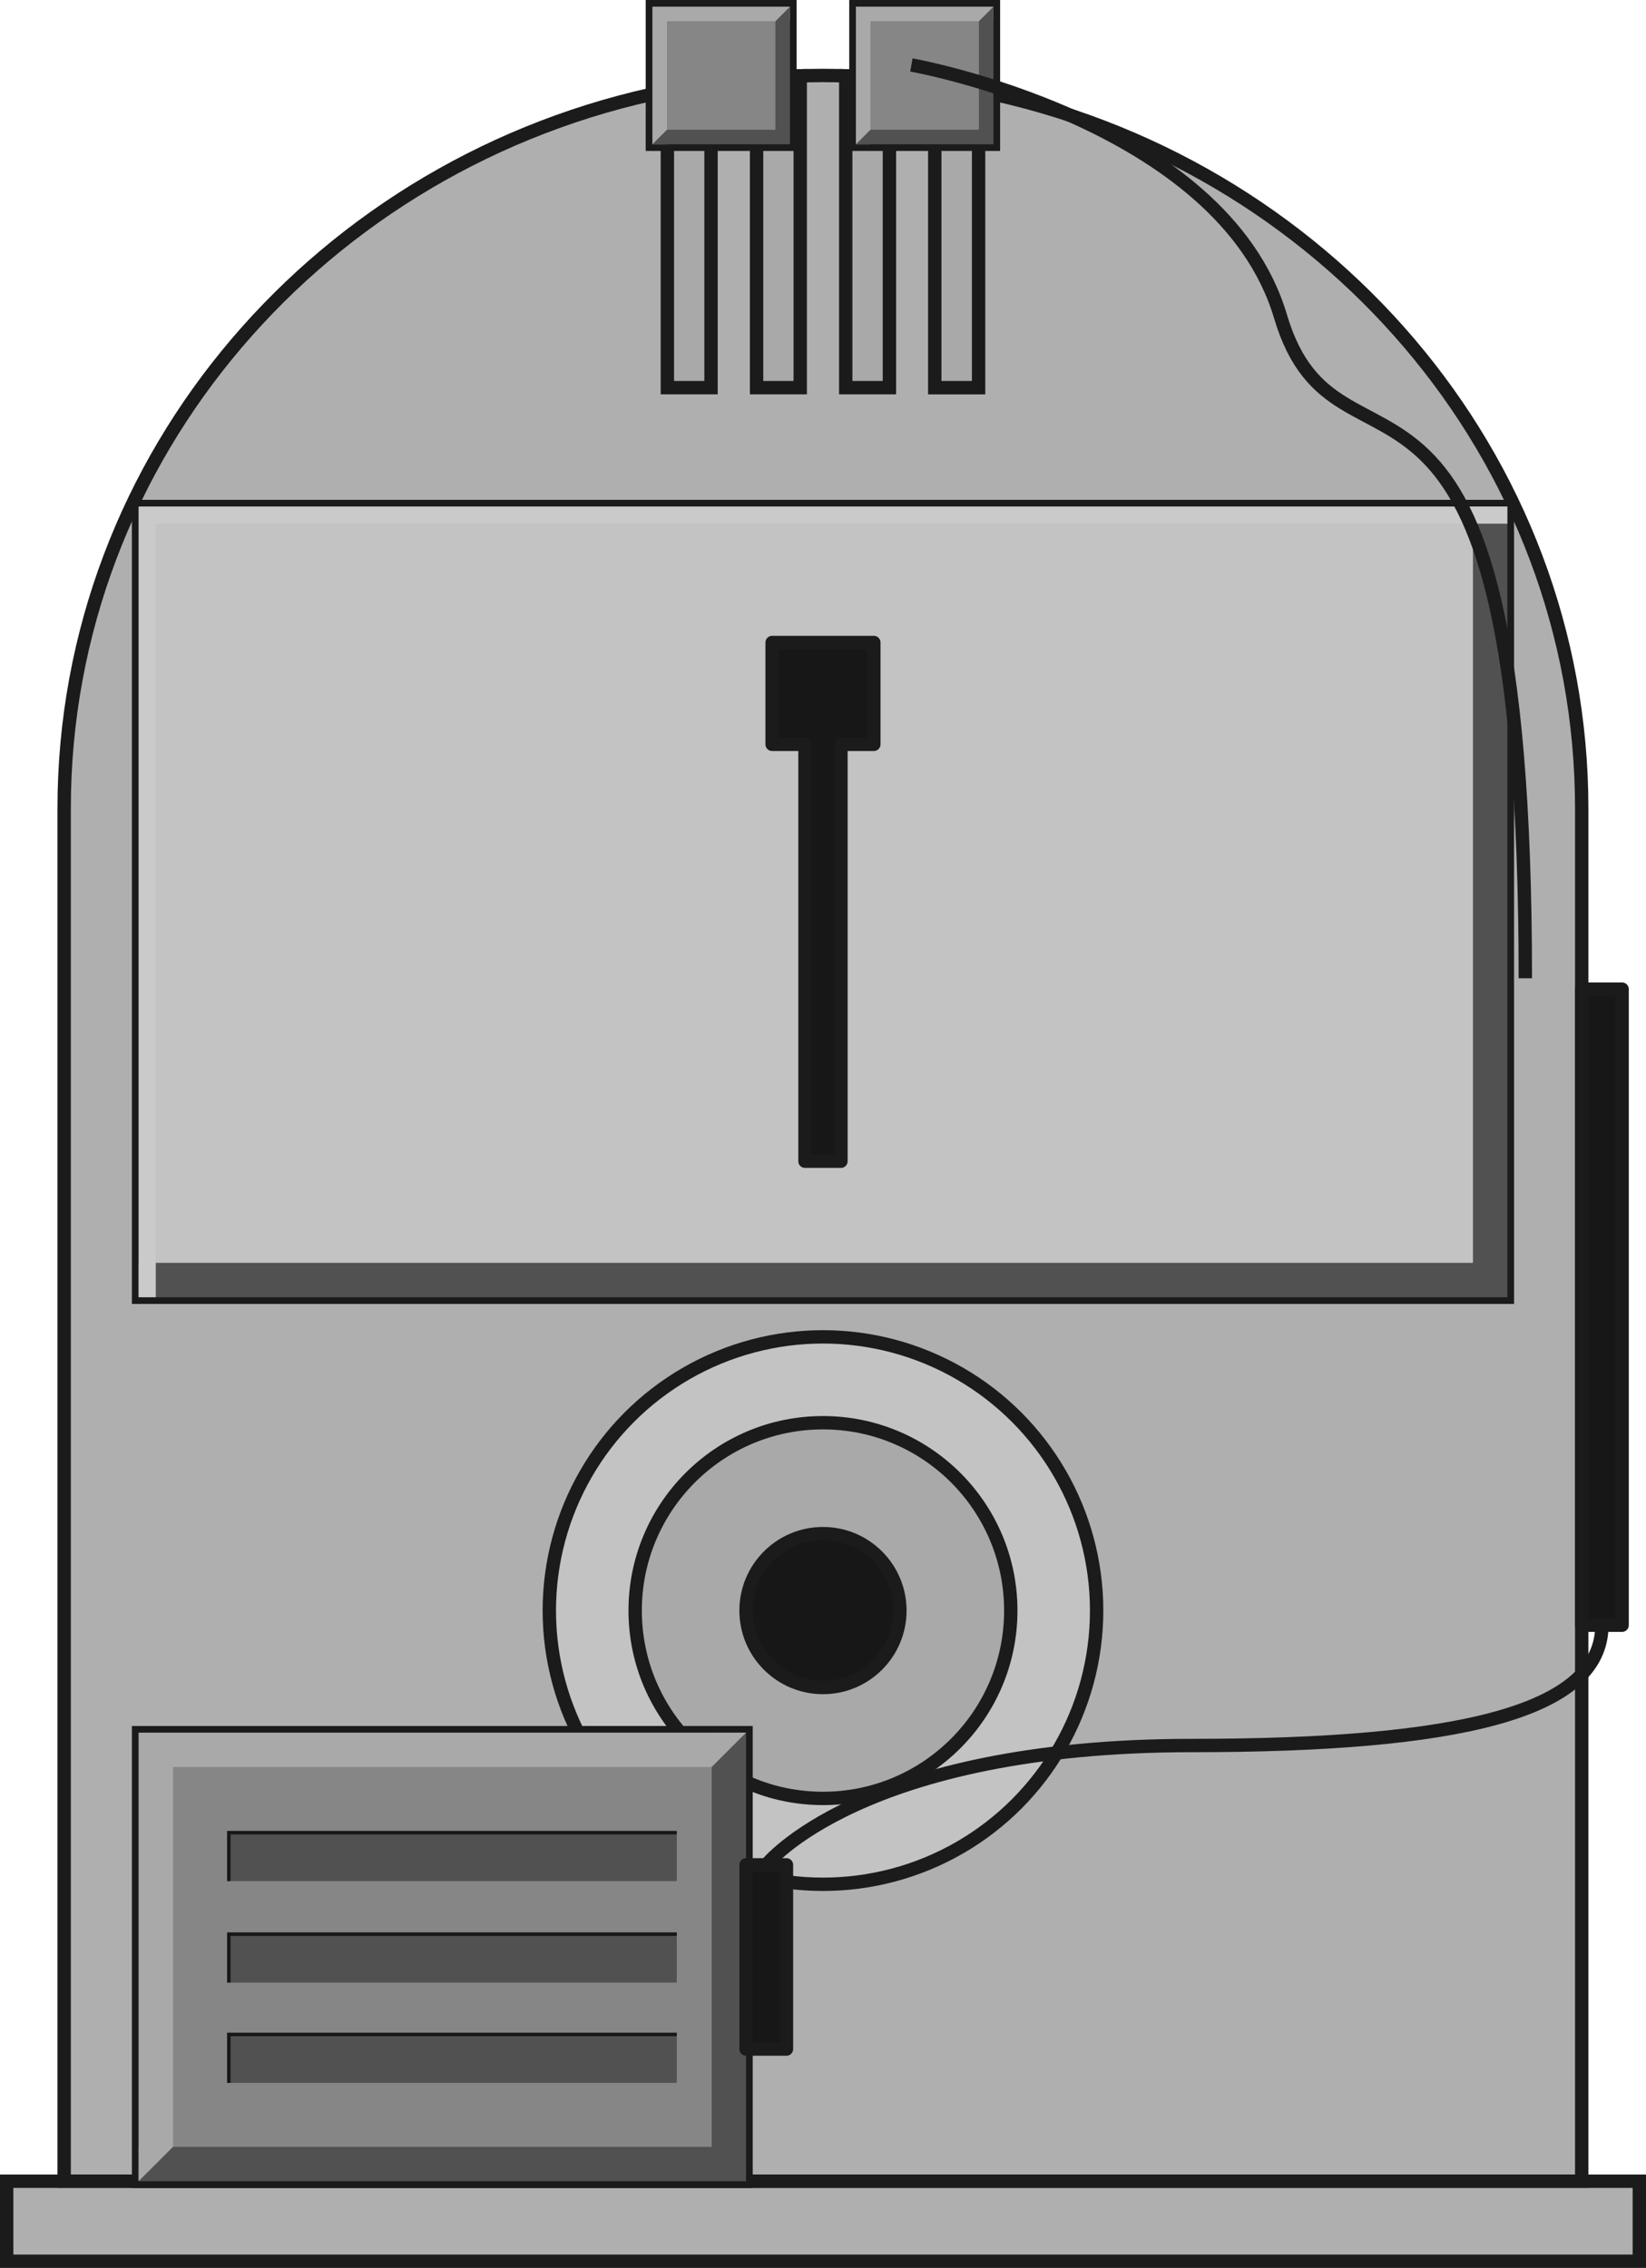 <?xml version="1.0" encoding="UTF-8" standalone="no"?>
<svg
   xmlns:dc="http://purl.org/dc/elements/1.1/"
   xmlns:cc="http://creativecommons.org/ns#"
   xmlns:rdf="http://www.w3.org/1999/02/22-rdf-syntax-ns#"
   xmlns:svg="http://www.w3.org/2000/svg"
   xmlns="http://www.w3.org/2000/svg"
   xmlns:sodipodi="http://sodipodi.sourceforge.net/DTD/sodipodi-0.dtd"
   xmlns:inkscape="http://www.inkscape.org/namespaces/inkscape"
   version="1.1"
   id="图层_1"
   x="0px"
   y="0px"
   width="61.586px"
   height="84.838px"
   viewBox="603.753 511.82 61.586 84.838"
   enable-background="new 603.753 511.82 61.586 84.838"
   xml:space="preserve"
   sodipodi:docname="01-37.svg"><defs
   id="defs87" /><sodipodi:namedview
   pagecolor="#ffffff"
   bordercolor="#666666"
   borderopacity="1"
   objecttolerance="10"
   gridtolerance="10"
   guidetolerance="10"
   inkscape:pageopacity="0"
   inkscape:pageshadow="2"
   inkscape:window-width="640"
   inkscape:window-height="480"
   id="namedview85" />
<g
   id="g82">
	
		<rect
   x="604.003"
   y="593.415"
   fill="#AFAFAF"
   stroke="#1B1B1B"
   stroke-width="0.5"
   stroke-miterlimit="10"
   width="61.086"
   height="2.993"
   id="rect2" />
	<path
   fill="#AFAFAF"
   stroke="#1B1B1B"
   stroke-width="0.5"
   stroke-miterlimit="10"
   d="M662.934,542.07v51.342h-56.781V542.07   c0-13.221,9.686-24.256,22.571-26.847c0.54-0.11,1.08-0.207,1.633-0.284c0.562-0.076,1.132-0.142,1.705-0.192   c0.539-0.045,1.086-0.077,1.633-0.091c0.283-0.005,0.566-0.013,0.85-0.013c0.29,0,0.571,0.008,0.854,0.013   c0.547,0.014,1.093,0.046,1.634,0.091c0.571,0.052,1.139,0.116,1.697,0.192c0.553,0.077,1.1,0.174,1.64,0.284   C653.256,517.814,662.934,528.85,662.934,542.07z"
   id="path4" />
	
		<rect
   x="608.938"
   y="530.767"
   fill="#C3C3C3"
   stroke="#1B1B1B"
   stroke-width="0.5"
   stroke-miterlimit="10"
   width="51.214"
   height="29.58"
   id="rect6" />
	<polygon
   fill="#515151"
   points="658.865,530.767 658.865,559.061 608.938,559.061 608.938,560.347 660.152,560.347    660.152,530.767  "
   id="polygon8" />
	<polygon
   fill="#CACACA"
   points="609.581,531.41 660.152,531.41 660.152,530.767 608.938,530.767 608.938,560.347 609.581,560.347     "
   id="polygon10" />
	<circle
   fill="#C3C3C3"
   stroke="#1B1B1B"
   stroke-width="0.5"
   stroke-miterlimit="10"
   cx="634.545"
   cy="572.068"
   r="10.239"
   id="circle12" />
	<circle
   fill="#A9A9A9"
   stroke="#1B1B1B"
   stroke-width="0.5"
   stroke-miterlimit="10"
   cx="634.545"
   cy="572.068"
   r="7.027"
   id="circle14" />
	
		<circle
   fill="#171717"
   stroke="#1B1B1B"
   stroke-width="0.5"
   stroke-linecap="round"
   stroke-linejoin="round"
   stroke-miterlimit="10"
   cx="634.545"
   cy="572.068"
   r="2.878"
   id="circle16" />
	
		<rect
   x="608.938"
   y="576.635"
   fill="#868686"
   stroke="#1B1B1B"
   stroke-width="0.5"
   stroke-miterlimit="10"
   width="22.729"
   height="16.78"
   id="rect18" />
	<polygon
   fill="#515151"
   points="630.381,576.635 630.381,592.13 608.938,592.13 608.938,593.415 631.666,593.415 631.666,576.635     "
   id="polygon20" />
	<polygon
   fill="#A9A9A9"
   points="610.225,577.921 630.381,577.921 631.666,576.635 608.938,576.635 608.938,593.415 610.225,592.13     "
   id="polygon22" />
	<g
   id="g42">
		<g
   id="g28">
			<rect
   x="612.25"
   y="580.313"
   fill="#515151"
   width="16.826"
   height="1.875"
   id="rect24" />
			<polygon
   fill="#171717"
   points="612.38,580.44 629.076,580.44 629.076,580.313 612.25,580.313 612.25,582.188 612.38,582.188         "
   id="polygon26" />
		</g>
		<g
   id="g34">
			<rect
   x="612.25"
   y="584.109"
   fill="#515151"
   width="16.826"
   height="1.876"
   id="rect30" />
			<polygon
   fill="#171717"
   points="612.38,584.238 629.076,584.238 629.076,584.109 612.25,584.109 612.25,585.985 612.38,585.985         "
   id="polygon32" />
		</g>
		<g
   id="g40">
			<rect
   x="612.25"
   y="587.86"
   fill="#515151"
   width="16.826"
   height="1.876"
   id="rect36" />
			<polygon
   fill="#171717"
   points="612.38,587.989 629.076,587.989 629.076,587.86 612.25,587.86 612.25,589.736 612.38,589.736         "
   id="polygon38" />
		</g>
	</g>
	<g
   id="g52">
		<path
   fill="#A9A9A9"
   stroke="#1B1B1B"
   stroke-width="0.5"
   stroke-miterlimit="10"
   d="M630.356,514.939v11.382h-1.633v-11.098    C629.264,515.113,629.804,515.017,630.356,514.939z"
   id="path44" />
		<path
   fill="#A9A9A9"
   stroke="#1B1B1B"
   stroke-width="0.5"
   stroke-miterlimit="10"
   d="M633.694,514.656v11.665h-1.633v-11.574    C632.601,514.702,633.147,514.67,633.694,514.656z"
   id="path46" />
		<path
   fill="#A9A9A9"
   stroke="#1B1B1B"
   stroke-width="0.5"
   stroke-miterlimit="10"
   d="M637.031,514.747v11.574h-1.634v-11.665    C635.945,514.67,636.49,514.702,637.031,514.747z"
   id="path48" />
		<path
   fill="#A9A9A9"
   stroke="#1B1B1B"
   stroke-width="0.5"
   stroke-miterlimit="10"
   d="M640.368,515.224v11.098h-1.64V514.94    C639.281,515.017,639.828,515.113,640.368,515.224z"
   id="path50" />
	</g>
	
		<polygon
   fill="#171717"
   stroke="#1B1B1B"
   stroke-width="0.5"
   stroke-linecap="round"
   stroke-linejoin="round"
   stroke-miterlimit="10"
   points="   636.448,535.855 632.642,535.855 632.642,539.664 633.872,539.664 633.872,555.259 635.218,555.259 635.218,539.664    636.448,539.664  "
   id="polygon54" />
	
		<rect
   x="662.934"
   y="548.822"
   fill="#171717"
   stroke="#1B1B1B"
   stroke-width="0.5"
   stroke-linecap="round"
   stroke-linejoin="round"
   stroke-miterlimit="10"
   width="1.511"
   height="23.793"
   id="rect56" />
	
		<rect
   x="631.666"
   y="581.58"
   fill="#171717"
   stroke="#1B1B1B"
   stroke-width="0.5"
   stroke-linecap="round"
   stroke-linejoin="round"
   stroke-miterlimit="10"
   width="1.513"
   height="6.89"
   id="rect58" />
	<path
   fill="none"
   stroke="#1B1B1B"
   stroke-width="0.5"
   stroke-linecap="round"
   stroke-linejoin="round"
   stroke-miterlimit="10"
   d="   M632.423,581.58c0,0,3.514-4.464,15.944-4.464c9.898,0,15.321-1.238,15.321-4.501"
   id="path60" />
	<g
   id="g78">
		<g
   id="g68">
			
				<rect
   x="628.162"
   y="512.07"
   fill="#868686"
   stroke="#1B1B1B"
   stroke-width="0.5"
   stroke-miterlimit="10"
   width="5.146"
   height="5.147"
   id="rect62" />
			<polygon
   fill="#A9A9A9"
   points="628.707,512.615 633.31,512.615 633.31,512.07 628.162,512.07 628.162,517.219 628.707,517.219         "
   id="polygon64" />
			<polygon
   fill="#515151"
   points="632.765,516.674 628.707,516.674 628.162,517.219 633.31,517.219 633.31,512.07 632.765,512.615         "
   id="polygon66" />
		</g>
		<g
   id="g76">
			
				<rect
   x="635.777"
   y="512.07"
   fill="#868686"
   stroke="#1B1B1B"
   stroke-width="0.5"
   stroke-miterlimit="10"
   width="5.146"
   height="5.147"
   id="rect70" />
			<polygon
   fill="#A9A9A9"
   points="636.321,512.615 640.923,512.615 640.923,512.07 635.777,512.07 635.777,517.219      636.321,517.219    "
   id="polygon72" />
			<polygon
   fill="#515151"
   points="640.379,516.674 636.321,516.674 635.777,517.219 640.923,517.219 640.923,512.07      640.379,512.615    "
   id="polygon74" />
		</g>
	</g>
	<path
   fill="none"
   stroke="#1B1B1B"
   stroke-width="0.5"
   stroke-miterlimit="10"
   d="M637.853,514.25c0,0,11.629,2.063,13.811,9.408   c2.182,7.347,9.16-1.769,9.16,24.758"
   id="path80" />
</g>
</svg>
